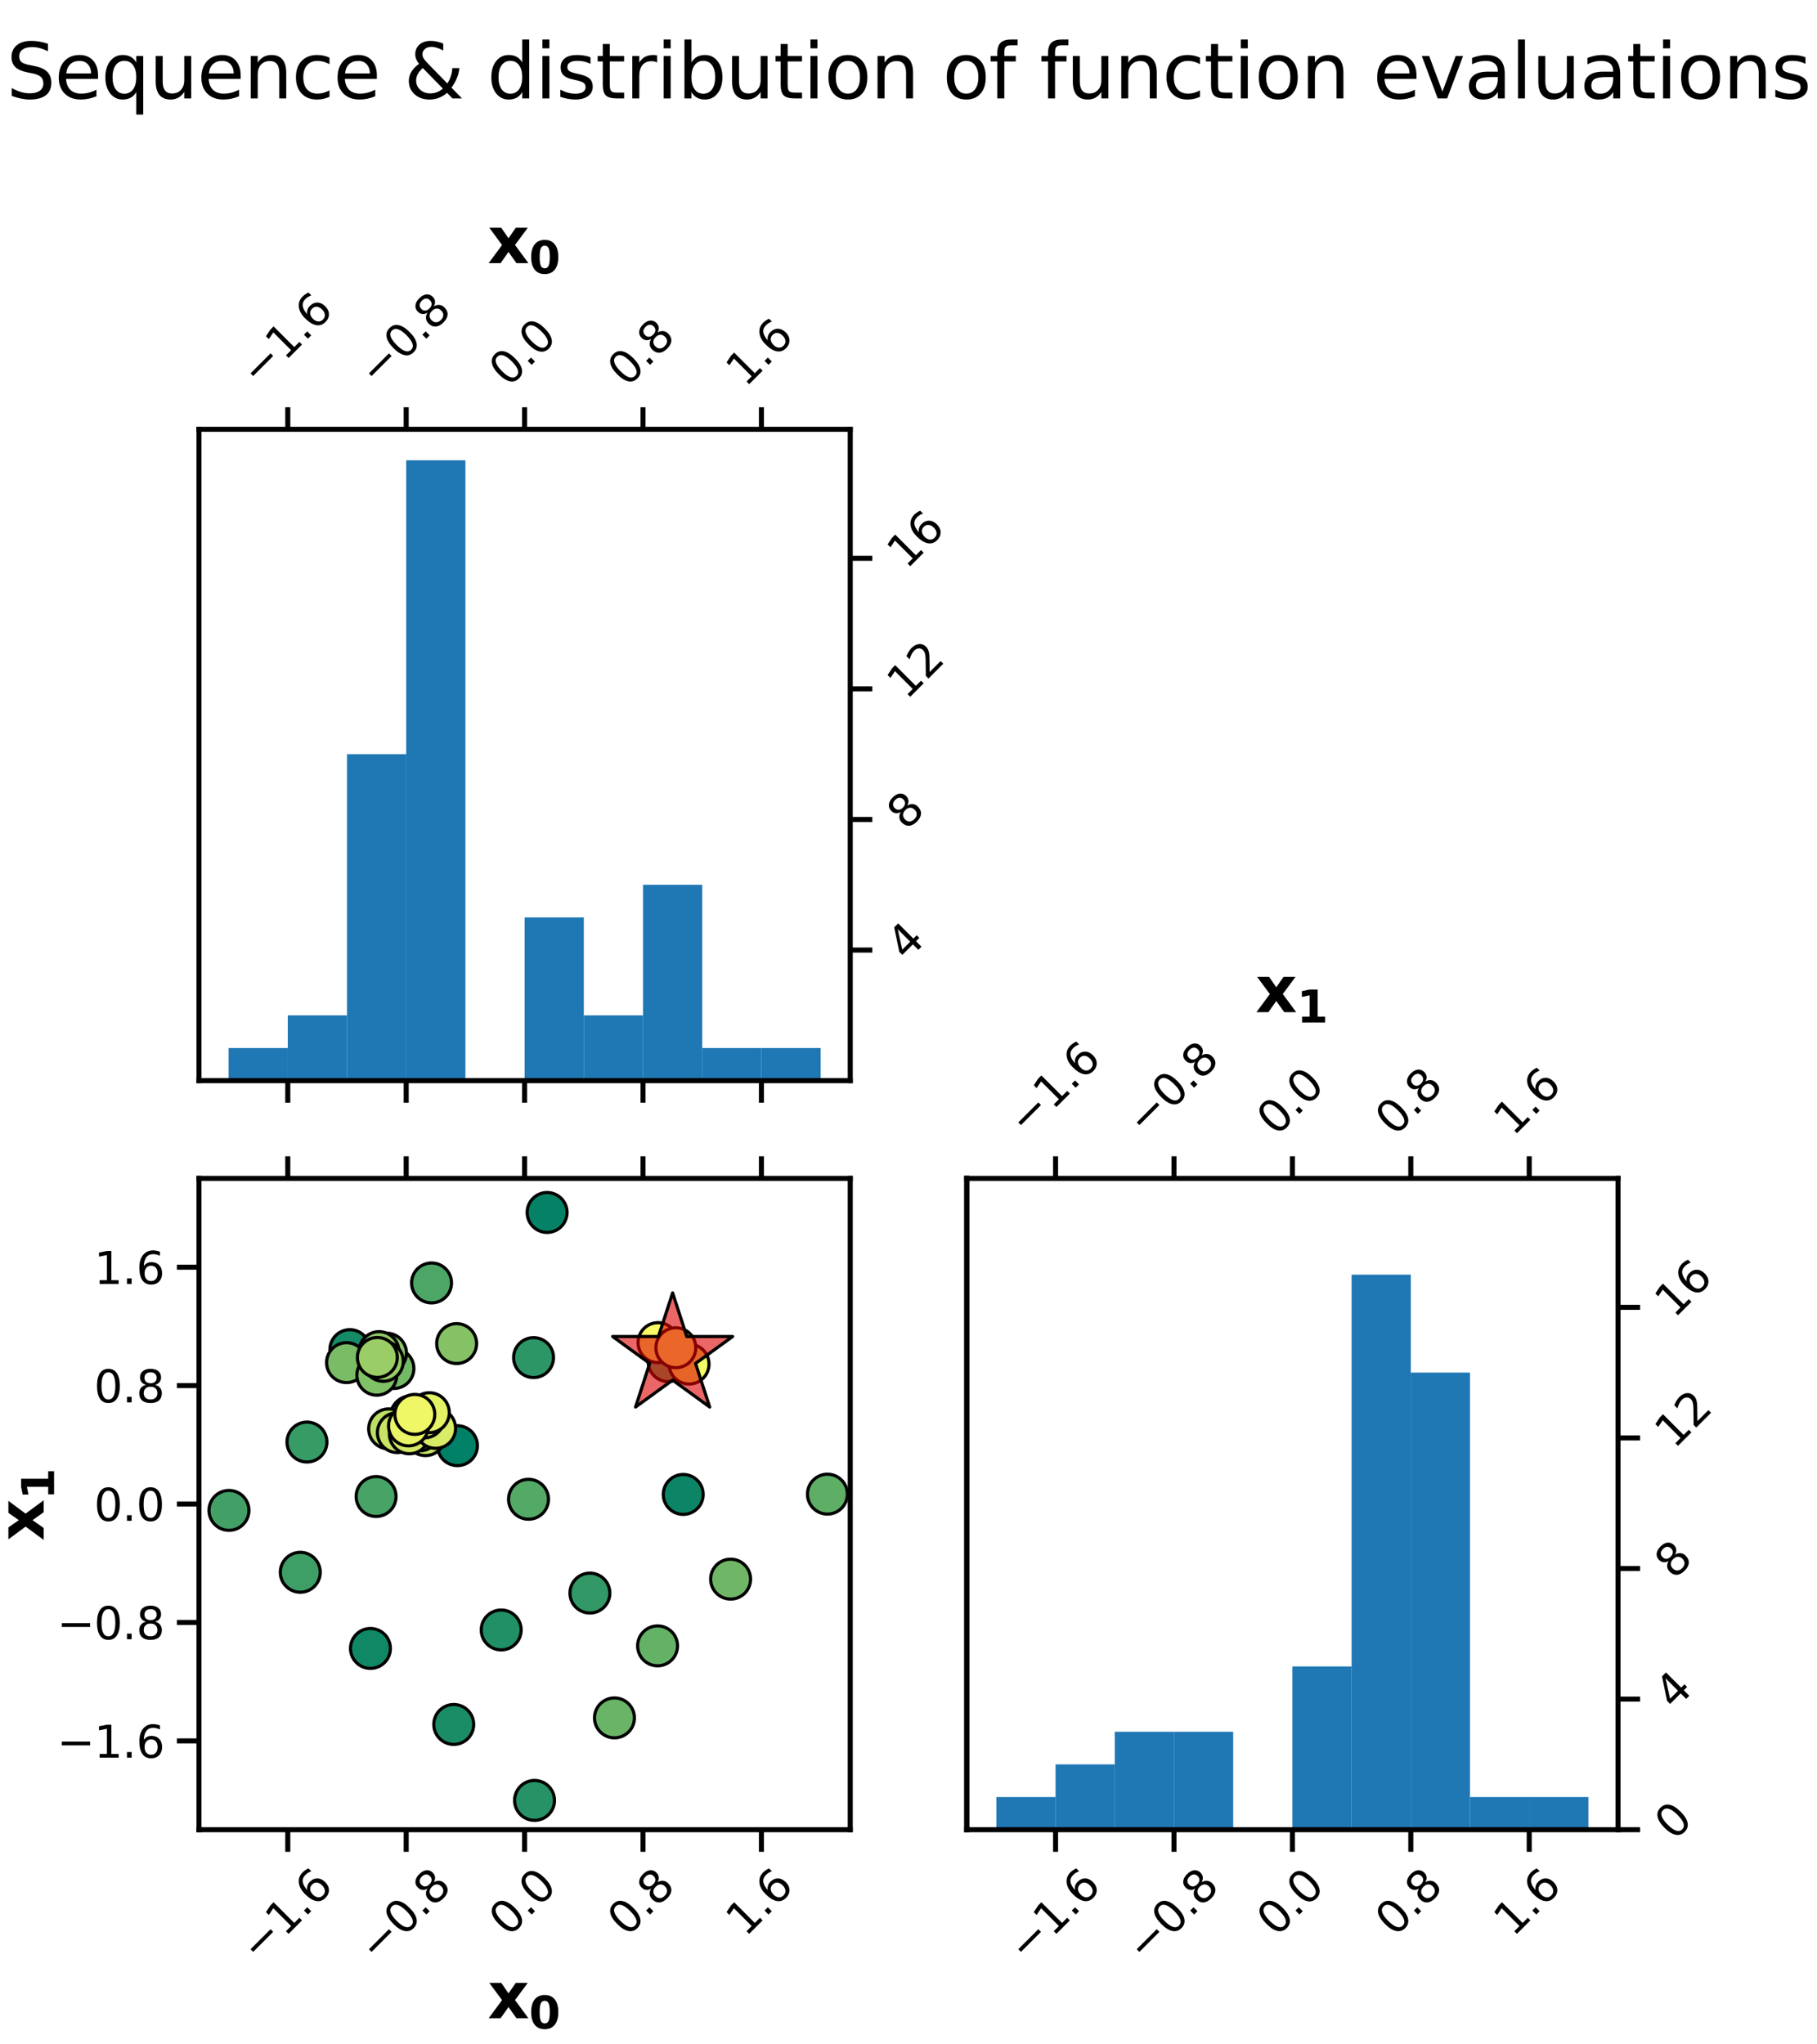 <?xml version="1.0" encoding="utf-8" standalone="no"?>
<!DOCTYPE svg PUBLIC "-//W3C//DTD SVG 1.1//EN"
  "http://www.w3.org/Graphics/SVG/1.1/DTD/svg11.dtd">
<svg xmlns:xlink="http://www.w3.org/1999/xlink" width="288pt" height="324pt" viewBox="0 0 288 324" xmlns="http://www.w3.org/2000/svg" version="1.1">
 <defs>
  <style type="text/css">*{stroke-linejoin: round; stroke-linecap: butt}</style>
 </defs>
 <g id="figure_1">
  <g id="patch_1">
   <path d="M 0 324 
L 288 324 
L 288 0 
L 0 0 
z
" style="fill: #ffffff"/>
  </g>
  <g id="axes_1">
   <g id="patch_2">
    <path d="M 31.538 171.268 
L 134.766 171.268 
L 134.766 68.04 
L 31.538 68.04 
z
" style="fill: #ffffff"/>
   </g>
   <g id="patch_3">
    <path d="M 36.23 171.268 
L 45.614 171.268 
L 45.614 166.094 
L 36.23 166.094 
z
" clip-path="url(#pd1025b5fa6)" style="fill: #1f77b4"/>
   </g>
   <g id="patch_4">
    <path d="M 45.614 171.268 
L 54.999 171.268 
L 54.999 160.919 
L 45.614 160.919 
z
" clip-path="url(#pd1025b5fa6)" style="fill: #1f77b4"/>
   </g>
   <g id="patch_5">
    <path d="M 54.999 171.268 
L 64.383 171.268 
L 64.383 119.525 
L 54.999 119.525 
z
" clip-path="url(#pd1025b5fa6)" style="fill: #1f77b4"/>
   </g>
   <g id="patch_6">
    <path d="M 64.383 171.268 
L 73.767 171.268 
L 73.767 72.956 
L 64.383 72.956 
z
" clip-path="url(#pd1025b5fa6)" style="fill: #1f77b4"/>
   </g>
   <g id="patch_7">
    <path d="M 73.767 171.268 
L 83.152 171.268 
L 83.152 171.268 
L 73.767 171.268 
z
" clip-path="url(#pd1025b5fa6)" style="fill: #1f77b4"/>
   </g>
   <g id="patch_8">
    <path d="M 83.152 171.268 
L 92.536 171.268 
L 92.536 145.396 
L 83.152 145.396 
z
" clip-path="url(#pd1025b5fa6)" style="fill: #1f77b4"/>
   </g>
   <g id="patch_9">
    <path d="M 92.536 171.268 
L 101.92 171.268 
L 101.92 160.919 
L 92.536 160.919 
z
" clip-path="url(#pd1025b5fa6)" style="fill: #1f77b4"/>
   </g>
   <g id="patch_10">
    <path d="M 101.92 171.268 
L 111.305 171.268 
L 111.305 140.222 
L 101.92 140.222 
z
" clip-path="url(#pd1025b5fa6)" style="fill: #1f77b4"/>
   </g>
   <g id="patch_11">
    <path d="M 111.305 171.268 
L 120.689 171.268 
L 120.689 166.094 
L 111.305 166.094 
z
" clip-path="url(#pd1025b5fa6)" style="fill: #1f77b4"/>
   </g>
   <g id="patch_12">
    <path d="M 120.689 171.268 
L 130.073 171.268 
L 130.073 166.094 
L 120.689 166.094 
z
" clip-path="url(#pd1025b5fa6)" style="fill: #1f77b4"/>
   </g>
   <g id="matplotlib.axis_1">
    <g id="xtick_1">
     <g id="line2d_1">
      <defs>
       <path id="m8bd8afee0c" d="M 0 0 
L 0 3.5 
" style="stroke: #000000; stroke-width: 0.8"/>
      </defs>
      <g>
       <use xlink:href="#m8bd8afee0c" x="45.614" y="171.268" style="stroke: #000000; stroke-width: 0.8"/>
      </g>
     </g>
     <g id="line2d_2">
      <defs>
       <path id="mb568f75862" d="M 0 0 
L 0 -3.5 
" style="stroke: #000000; stroke-width: 0.8"/>
      </defs>
      <g>
       <use xlink:href="#mb568f75862" x="45.614" y="68.04" style="stroke: #000000; stroke-width: 0.8"/>
      </g>
     </g>
     <g id="text_1">
      <!-- −1.6 -->
      <g transform="translate(40.97 61.511) rotate(-45) scale(0.07 -0.07)">
       <defs>
        <path id="DejaVuSans-2212" d="M 678 2272 
L 4684 2272 
L 4684 1741 
L 678 1741 
L 678 2272 
z
" transform="scale(0.016)"/>
        <path id="DejaVuSans-31" d="M 794 531 
L 1825 531 
L 1825 4091 
L 703 3866 
L 703 4441 
L 1819 4666 
L 2450 4666 
L 2450 531 
L 3481 531 
L 3481 0 
L 794 0 
L 794 531 
z
" transform="scale(0.016)"/>
        <path id="DejaVuSans-2e" d="M 684 794 
L 1344 794 
L 1344 0 
L 684 0 
L 684 794 
z
" transform="scale(0.016)"/>
        <path id="DejaVuSans-36" d="M 2113 2584 
Q 1688 2584 1439 2293 
Q 1191 2003 1191 1497 
Q 1191 994 1439 701 
Q 1688 409 2113 409 
Q 2538 409 2786 701 
Q 3034 994 3034 1497 
Q 3034 2003 2786 2293 
Q 2538 2584 2113 2584 
z
M 3366 4563 
L 3366 3988 
Q 3128 4100 2886 4159 
Q 2644 4219 2406 4219 
Q 1781 4219 1451 3797 
Q 1122 3375 1075 2522 
Q 1259 2794 1537 2939 
Q 1816 3084 2150 3084 
Q 2853 3084 3261 2657 
Q 3669 2231 3669 1497 
Q 3669 778 3244 343 
Q 2819 -91 2113 -91 
Q 1303 -91 875 529 
Q 447 1150 447 2328 
Q 447 3434 972 4092 
Q 1497 4750 2381 4750 
Q 2619 4750 2861 4703 
Q 3103 4656 3366 4563 
z
" transform="scale(0.016)"/>
       </defs>
       <use xlink:href="#DejaVuSans-2212"/>
       <use xlink:href="#DejaVuSans-31" x="83.789"/>
       <use xlink:href="#DejaVuSans-2e" x="147.412"/>
       <use xlink:href="#DejaVuSans-36" x="179.199"/>
      </g>
     </g>
    </g>
    <g id="xtick_2">
     <g id="line2d_3">
      <g>
       <use xlink:href="#m8bd8afee0c" x="64.383" y="171.268" style="stroke: #000000; stroke-width: 0.8"/>
      </g>
     </g>
     <g id="line2d_4">
      <g>
       <use xlink:href="#mb568f75862" x="64.383" y="68.04" style="stroke: #000000; stroke-width: 0.8"/>
      </g>
     </g>
     <g id="text_2">
      <!-- −0.8 -->
      <g transform="translate(59.739 61.511) rotate(-45) scale(0.07 -0.07)">
       <defs>
        <path id="DejaVuSans-30" d="M 2034 4250 
Q 1547 4250 1301 3770 
Q 1056 3291 1056 2328 
Q 1056 1369 1301 889 
Q 1547 409 2034 409 
Q 2525 409 2770 889 
Q 3016 1369 3016 2328 
Q 3016 3291 2770 3770 
Q 2525 4250 2034 4250 
z
M 2034 4750 
Q 2819 4750 3233 4129 
Q 3647 3509 3647 2328 
Q 3647 1150 3233 529 
Q 2819 -91 2034 -91 
Q 1250 -91 836 529 
Q 422 1150 422 2328 
Q 422 3509 836 4129 
Q 1250 4750 2034 4750 
z
" transform="scale(0.016)"/>
        <path id="DejaVuSans-38" d="M 2034 2216 
Q 1584 2216 1326 1975 
Q 1069 1734 1069 1313 
Q 1069 891 1326 650 
Q 1584 409 2034 409 
Q 2484 409 2743 651 
Q 3003 894 3003 1313 
Q 3003 1734 2745 1975 
Q 2488 2216 2034 2216 
z
M 1403 2484 
Q 997 2584 770 2862 
Q 544 3141 544 3541 
Q 544 4100 942 4425 
Q 1341 4750 2034 4750 
Q 2731 4750 3128 4425 
Q 3525 4100 3525 3541 
Q 3525 3141 3298 2862 
Q 3072 2584 2669 2484 
Q 3125 2378 3379 2068 
Q 3634 1759 3634 1313 
Q 3634 634 3220 271 
Q 2806 -91 2034 -91 
Q 1263 -91 848 271 
Q 434 634 434 1313 
Q 434 1759 690 2068 
Q 947 2378 1403 2484 
z
M 1172 3481 
Q 1172 3119 1398 2916 
Q 1625 2713 2034 2713 
Q 2441 2713 2670 2916 
Q 2900 3119 2900 3481 
Q 2900 3844 2670 4047 
Q 2441 4250 2034 4250 
Q 1625 4250 1398 4047 
Q 1172 3844 1172 3481 
z
" transform="scale(0.016)"/>
       </defs>
       <use xlink:href="#DejaVuSans-2212"/>
       <use xlink:href="#DejaVuSans-30" x="83.789"/>
       <use xlink:href="#DejaVuSans-2e" x="147.412"/>
       <use xlink:href="#DejaVuSans-38" x="179.199"/>
      </g>
     </g>
    </g>
    <g id="xtick_3">
     <g id="line2d_5">
      <g>
       <use xlink:href="#m8bd8afee0c" x="83.152" y="171.268" style="stroke: #000000; stroke-width: 0.8"/>
      </g>
     </g>
     <g id="line2d_6">
      <g>
       <use xlink:href="#mb568f75862" x="83.152" y="68.04" style="stroke: #000000; stroke-width: 0.8"/>
      </g>
     </g>
     <g id="text_3">
      <!-- 0.0 -->
      <g transform="translate(80.582 61.511) rotate(-45) scale(0.07 -0.07)">
       <use xlink:href="#DejaVuSans-30"/>
       <use xlink:href="#DejaVuSans-2e" x="63.623"/>
       <use xlink:href="#DejaVuSans-30" x="95.41"/>
      </g>
     </g>
    </g>
    <g id="xtick_4">
     <g id="line2d_7">
      <g>
       <use xlink:href="#m8bd8afee0c" x="101.92" y="171.268" style="stroke: #000000; stroke-width: 0.8"/>
      </g>
     </g>
     <g id="line2d_8">
      <g>
       <use xlink:href="#mb568f75862" x="101.92" y="68.04" style="stroke: #000000; stroke-width: 0.8"/>
      </g>
     </g>
     <g id="text_4">
      <!-- 0.8 -->
      <g transform="translate(99.35 61.511) rotate(-45) scale(0.07 -0.07)">
       <use xlink:href="#DejaVuSans-30"/>
       <use xlink:href="#DejaVuSans-2e" x="63.623"/>
       <use xlink:href="#DejaVuSans-38" x="95.41"/>
      </g>
     </g>
    </g>
    <g id="xtick_5">
     <g id="line2d_9">
      <g>
       <use xlink:href="#m8bd8afee0c" x="120.689" y="171.268" style="stroke: #000000; stroke-width: 0.8"/>
      </g>
     </g>
     <g id="line2d_10">
      <g>
       <use xlink:href="#mb568f75862" x="120.689" y="68.04" style="stroke: #000000; stroke-width: 0.8"/>
      </g>
     </g>
     <g id="text_5">
      <!-- 1.6 -->
      <g transform="translate(118.119 61.511) rotate(-45) scale(0.07 -0.07)">
       <use xlink:href="#DejaVuSans-31"/>
       <use xlink:href="#DejaVuSans-2e" x="63.623"/>
       <use xlink:href="#DejaVuSans-36" x="95.41"/>
      </g>
     </g>
    </g>
    <g id="text_6">
     <!-- $\mathbf{x_{0}}$ -->
     <g transform="translate(77.302 41.73) scale(0.1 -0.1)">
      <defs>
       <path id="DejaVuSans-Bold-78" d="M 1422 1791 
L 159 3500 
L 1344 3500 
L 2059 2463 
L 2784 3500 
L 3969 3500 
L 2706 1797 
L 4031 0 
L 2847 0 
L 2059 1106 
L 1281 0 
L 97 0 
L 1422 1791 
z
" transform="scale(0.016)"/>
       <path id="DejaVuSans-Bold-30" d="M 2944 2338 
Q 2944 3213 2780 3570 
Q 2616 3928 2228 3928 
Q 1841 3928 1675 3570 
Q 1509 3213 1509 2338 
Q 1509 1453 1675 1090 
Q 1841 728 2228 728 
Q 2613 728 2778 1090 
Q 2944 1453 2944 2338 
z
M 4147 2328 
Q 4147 1169 3647 539 
Q 3147 -91 2228 -91 
Q 1306 -91 806 539 
Q 306 1169 306 2328 
Q 306 3491 806 4120 
Q 1306 4750 2228 4750 
Q 3147 4750 3647 4120 
Q 4147 3491 4147 2328 
z
" transform="scale(0.016)"/>
      </defs>
      <use xlink:href="#DejaVuSans-Bold-78" transform="translate(0 0.312)"/>
      <use xlink:href="#DejaVuSans-Bold-30" transform="translate(65.459 -16.094) scale(0.7)"/>
     </g>
    </g>
   </g>
   <g id="matplotlib.axis_2">
    <g id="ytick_1">
     <g id="line2d_11">
      <defs>
       <path id="m2eb3309327" d="M 0 0 
L 3.5 0 
" style="stroke: #000000; stroke-width: 0.8"/>
      </defs>
      <g>
       <use xlink:href="#m2eb3309327" x="134.766" y="150.571" style="stroke: #000000; stroke-width: 0.8"/>
      </g>
     </g>
     <g id="text_7">
      <!-- 4 -->
      <g transform="translate(143.646 152.451) rotate(-45) scale(0.07 -0.07)">
       <defs>
        <path id="DejaVuSans-34" d="M 2419 4116 
L 825 1625 
L 2419 1625 
L 2419 4116 
z
M 2253 4666 
L 3047 4666 
L 3047 1625 
L 3713 1625 
L 3713 1100 
L 3047 1100 
L 3047 0 
L 2419 0 
L 2419 1100 
L 313 1100 
L 313 1709 
L 2253 4666 
z
" transform="scale(0.016)"/>
       </defs>
       <use xlink:href="#DejaVuSans-34"/>
      </g>
     </g>
    </g>
    <g id="ytick_2">
     <g id="line2d_12">
      <g>
       <use xlink:href="#m2eb3309327" x="134.766" y="129.873" style="stroke: #000000; stroke-width: 0.8"/>
      </g>
     </g>
     <g id="text_8">
      <!-- 8 -->
      <g transform="translate(143.646 131.754) rotate(-45) scale(0.07 -0.07)">
       <use xlink:href="#DejaVuSans-38"/>
      </g>
     </g>
    </g>
    <g id="ytick_3">
     <g id="line2d_13">
      <g>
       <use xlink:href="#m2eb3309327" x="134.766" y="109.176" style="stroke: #000000; stroke-width: 0.8"/>
      </g>
     </g>
     <g id="text_9">
      <!-- 12 -->
      <g transform="translate(143.646 111.056) rotate(-45) scale(0.07 -0.07)">
       <defs>
        <path id="DejaVuSans-32" d="M 1228 531 
L 3431 531 
L 3431 0 
L 469 0 
L 469 531 
Q 828 903 1448 1529 
Q 2069 2156 2228 2338 
Q 2531 2678 2651 2914 
Q 2772 3150 2772 3378 
Q 2772 3750 2511 3984 
Q 2250 4219 1831 4219 
Q 1534 4219 1204 4116 
Q 875 4013 500 3803 
L 500 4441 
Q 881 4594 1212 4672 
Q 1544 4750 1819 4750 
Q 2544 4750 2975 4387 
Q 3406 4025 3406 3419 
Q 3406 3131 3298 2873 
Q 3191 2616 2906 2266 
Q 2828 2175 2409 1742 
Q 1991 1309 1228 531 
z
" transform="scale(0.016)"/>
       </defs>
       <use xlink:href="#DejaVuSans-31"/>
       <use xlink:href="#DejaVuSans-32" x="63.623"/>
      </g>
     </g>
    </g>
    <g id="ytick_4">
     <g id="line2d_14">
      <g>
       <use xlink:href="#m2eb3309327" x="134.766" y="88.479" style="stroke: #000000; stroke-width: 0.8"/>
      </g>
     </g>
     <g id="text_10">
      <!-- 16 -->
      <g transform="translate(143.646 90.359) rotate(-45) scale(0.07 -0.07)">
       <use xlink:href="#DejaVuSans-31"/>
       <use xlink:href="#DejaVuSans-36" x="63.623"/>
      </g>
     </g>
    </g>
   </g>
   <g id="patch_13">
    <path d="M 31.538 171.268 
L 31.538 68.04 
" style="fill: none; stroke: #000000; stroke-width: 0.8; stroke-linejoin: miter; stroke-linecap: square"/>
   </g>
   <g id="patch_14">
    <path d="M 134.766 171.268 
L 134.766 68.04 
" style="fill: none; stroke: #000000; stroke-width: 0.8; stroke-linejoin: miter; stroke-linecap: square"/>
   </g>
   <g id="patch_15">
    <path d="M 31.538 171.268 
L 134.766 171.268 
" style="fill: none; stroke: #000000; stroke-width: 0.8; stroke-linejoin: miter; stroke-linecap: square"/>
   </g>
   <g id="patch_16">
    <path d="M 31.538 68.04 
L 134.766 68.04 
" style="fill: none; stroke: #000000; stroke-width: 0.8; stroke-linejoin: miter; stroke-linecap: square"/>
   </g>
  </g>
  <g id="axes_2">
   <g id="patch_17">
    <path d="M 31.538 289.98 
L 134.766 289.98 
L 134.766 186.752 
L 31.538 186.752 
z
" style="fill: #ffffff"/>
   </g>
   <g id="PathCollection_1">
    <defs>
     <path id="C0_0_a81e8789b0" d="M 0 3.162 
C 0.839 3.162 1.643 2.829 2.236 2.236 
C 2.829 1.643 3.162 0.839 3.162 -0 
C 3.162 -0.839 2.829 -1.643 2.236 -2.236 
C 1.643 -2.829 0.839 -3.162 0 -3.162 
C -0.839 -3.162 -1.643 -2.829 -2.236 -2.236 
C -2.829 -1.643 -3.162 -0.839 -3.162 0 
C -3.162 0.839 -2.829 1.643 -2.236 2.236 
C -1.643 2.829 -0.839 3.162 0 3.162 
z
"/>
    </defs>
    <g clip-path="url(#pfa4ab0a5c3)">
     <use xlink:href="#C0_0_a81e8789b0" x="72.506" y="229.117" style="fill: #008066; stroke: #000000; stroke-width: 0.5"/>
    </g>
    <g clip-path="url(#pfa4ab0a5c3)">
     <use xlink:href="#C0_0_a81e8789b0" x="86.718" y="192.159" style="fill: #058266; stroke: #000000; stroke-width: 0.5"/>
    </g>
    <g clip-path="url(#pfa4ab0a5c3)">
     <use xlink:href="#C0_0_a81e8789b0" x="108.294" y="236.845" style="fill: #0b8566; stroke: #000000; stroke-width: 0.5"/>
    </g>
    <g clip-path="url(#pfa4ab0a5c3)">
     <use xlink:href="#C0_0_a81e8789b0" x="58.717" y="261.252" style="fill: #108866; stroke: #000000; stroke-width: 0.5"/>
    </g>
    <g clip-path="url(#pfa4ab0a5c3)">
     <use xlink:href="#C0_0_a81e8789b0" x="55.452" y="213.893" style="fill: #168a66; stroke: #000000; stroke-width: 0.5"/>
    </g>
    <g clip-path="url(#pfa4ab0a5c3)">
     <use xlink:href="#C0_0_a81e8789b0" x="71.919" y="273.299" style="fill: #1b8d66; stroke: #000000; stroke-width: 0.5"/>
    </g>
    <g clip-path="url(#pfa4ab0a5c3)">
     <use xlink:href="#C0_0_a81e8789b0" x="79.442" y="258.324" style="fill: #219066; stroke: #000000; stroke-width: 0.5"/>
    </g>
    <g clip-path="url(#pfa4ab0a5c3)">
     <use xlink:href="#C0_0_a81e8789b0" x="84.727" y="285.336" style="fill: #269266; stroke: #000000; stroke-width: 0.5"/>
    </g>
    <g clip-path="url(#pfa4ab0a5c3)">
     <use xlink:href="#C0_0_a81e8789b0" x="84.571" y="215.158" style="fill: #2c9666; stroke: #000000; stroke-width: 0.5"/>
    </g>
    <g clip-path="url(#pfa4ab0a5c3)">
     <use xlink:href="#C0_0_a81e8789b0" x="93.502" y="252.478" style="fill: #329866; stroke: #000000; stroke-width: 0.5"/>
    </g>
    <g clip-path="url(#pfa4ab0a5c3)">
     <use xlink:href="#C0_0_a81e8789b0" x="48.653" y="228.543" style="fill: #379b66; stroke: #000000; stroke-width: 0.5"/>
    </g>
    <g clip-path="url(#pfa4ab0a5c3)">
     <use xlink:href="#C0_0_a81e8789b0" x="47.595" y="249.182" style="fill: #3d9e66; stroke: #000000; stroke-width: 0.5"/>
    </g>
    <g clip-path="url(#pfa4ab0a5c3)">
     <use xlink:href="#C0_0_a81e8789b0" x="36.293" y="239.373" style="fill: #42a066; stroke: #000000; stroke-width: 0.5"/>
    </g>
    <g clip-path="url(#pfa4ab0a5c3)">
     <use xlink:href="#C0_0_a81e8789b0" x="59.614" y="237.175" style="fill: #48a366; stroke: #000000; stroke-width: 0.5"/>
    </g>
    <g clip-path="url(#pfa4ab0a5c3)">
     <use xlink:href="#C0_0_a81e8789b0" x="68.404" y="203.327" style="fill: #4da666; stroke: #000000; stroke-width: 0.5"/>
    </g>
    <g clip-path="url(#pfa4ab0a5c3)">
     <use xlink:href="#C0_0_a81e8789b0" x="83.772" y="237.611" style="fill: #53a966; stroke: #000000; stroke-width: 0.5"/>
    </g>
    <g clip-path="url(#pfa4ab0a5c3)">
     <use xlink:href="#C0_0_a81e8789b0" x="105.904" y="215.803" style="fill: #59ac66; stroke: #000000; stroke-width: 0.5"/>
    </g>
    <g clip-path="url(#pfa4ab0a5c3)">
     <use xlink:href="#C0_0_a81e8789b0" x="131.148" y="236.8" style="fill: #5eae66; stroke: #000000; stroke-width: 0.5"/>
    </g>
    <g clip-path="url(#pfa4ab0a5c3)">
     <use xlink:href="#C0_0_a81e8789b0" x="104.228" y="260.844" style="fill: #64b266; stroke: #000000; stroke-width: 0.5"/>
    </g>
    <g clip-path="url(#pfa4ab0a5c3)">
     <use xlink:href="#C0_0_a81e8789b0" x="97.394" y="272.259" style="fill: #69b466; stroke: #000000; stroke-width: 0.5"/>
    </g>
    <g clip-path="url(#pfa4ab0a5c3)">
     <use xlink:href="#C0_0_a81e8789b0" x="115.804" y="250.268" style="fill: #6fb766; stroke: #000000; stroke-width: 0.5"/>
    </g>
    <g clip-path="url(#pfa4ab0a5c3)">
     <use xlink:href="#C0_0_a81e8789b0" x="62.44" y="216.884" style="fill: #74ba66; stroke: #000000; stroke-width: 0.5"/>
    </g>
    <g clip-path="url(#pfa4ab0a5c3)">
     <use xlink:href="#C0_0_a81e8789b0" x="54.928" y="215.956" style="fill: #7abc66; stroke: #000000; stroke-width: 0.5"/>
    </g>
    <g clip-path="url(#pfa4ab0a5c3)">
     <use xlink:href="#C0_0_a81e8789b0" x="59.727" y="217.952" style="fill: #80c066; stroke: #000000; stroke-width: 0.5"/>
    </g>
    <g clip-path="url(#pfa4ab0a5c3)">
     <use xlink:href="#C0_0_a81e8789b0" x="72.378" y="212.938" style="fill: #85c266; stroke: #000000; stroke-width: 0.5"/>
    </g>
    <g clip-path="url(#pfa4ab0a5c3)">
     <use xlink:href="#C0_0_a81e8789b0" x="61.259" y="214.444" style="fill: #8bc566; stroke: #000000; stroke-width: 0.5"/>
    </g>
    <g clip-path="url(#pfa4ab0a5c3)">
     <use xlink:href="#C0_0_a81e8789b0" x="60.073" y="214.207" style="fill: #90c866; stroke: #000000; stroke-width: 0.5"/>
    </g>
    <g clip-path="url(#pfa4ab0a5c3)">
     <use xlink:href="#C0_0_a81e8789b0" x="60.757" y="215.75" style="fill: #96cb66; stroke: #000000; stroke-width: 0.5"/>
    </g>
    <g clip-path="url(#pfa4ab0a5c3)">
     <use xlink:href="#C0_0_a81e8789b0" x="59.81" y="215.134" style="fill: #9bcd66; stroke: #000000; stroke-width: 0.5"/>
    </g>
    <g clip-path="url(#pfa4ab0a5c3)">
     <use xlink:href="#C0_0_a81e8789b0" x="66.971" y="224.534" style="fill: #a1d066; stroke: #000000; stroke-width: 0.5"/>
    </g>
    <g clip-path="url(#pfa4ab0a5c3)">
     <use xlink:href="#C0_0_a81e8789b0" x="63.981" y="226.524" style="fill: #a6d266; stroke: #000000; stroke-width: 0.5"/>
    </g>
    <g clip-path="url(#pfa4ab0a5c3)">
     <use xlink:href="#C0_0_a81e8789b0" x="65.107" y="224.393" style="fill: #acd666; stroke: #000000; stroke-width: 0.5"/>
    </g>
    <g clip-path="url(#pfa4ab0a5c3)">
     <use xlink:href="#C0_0_a81e8789b0" x="64.93" y="224.686" style="fill: #b2d866; stroke: #000000; stroke-width: 0.5"/>
    </g>
    <g clip-path="url(#pfa4ab0a5c3)">
     <use xlink:href="#C0_0_a81e8789b0" x="66.931" y="225.186" style="fill: #b7db66; stroke: #000000; stroke-width: 0.5"/>
    </g>
    <g clip-path="url(#pfa4ab0a5c3)">
     <use xlink:href="#C0_0_a81e8789b0" x="61.598" y="226.455" style="fill: #bdde66; stroke: #000000; stroke-width: 0.5"/>
    </g>
    <g clip-path="url(#pfa4ab0a5c3)">
     <use xlink:href="#C0_0_a81e8789b0" x="67.434" y="227.528" style="fill: #c2e066; stroke: #000000; stroke-width: 0.5"/>
    </g>
    <g clip-path="url(#pfa4ab0a5c3)">
     <use xlink:href="#C0_0_a81e8789b0" x="62.982" y="227.052" style="fill: #c8e366; stroke: #000000; stroke-width: 0.5"/>
    </g>
    <g clip-path="url(#pfa4ab0a5c3)">
     <use xlink:href="#C0_0_a81e8789b0" x="66.543" y="226.764" style="fill: #cde666; stroke: #000000; stroke-width: 0.5"/>
    </g>
    <g clip-path="url(#pfa4ab0a5c3)">
     <use xlink:href="#C0_0_a81e8789b0" x="64.881" y="227.239" style="fill: #d3e966; stroke: #000000; stroke-width: 0.5"/>
    </g>
    <g clip-path="url(#pfa4ab0a5c3)">
     <use xlink:href="#C0_0_a81e8789b0" x="69.05" y="226.377" style="fill: #d9ec66; stroke: #000000; stroke-width: 0.5"/>
    </g>
    <g clip-path="url(#pfa4ab0a5c3)">
     <use xlink:href="#C0_0_a81e8789b0" x="67.25" y="224.72" style="fill: #deee66; stroke: #000000; stroke-width: 0.5"/>
    </g>
    <g clip-path="url(#pfa4ab0a5c3)">
     <use xlink:href="#C0_0_a81e8789b0" x="68.053" y="223.889" style="fill: #e4f266; stroke: #000000; stroke-width: 0.5"/>
    </g>
    <g clip-path="url(#pfa4ab0a5c3)">
     <use xlink:href="#C0_0_a81e8789b0" x="64.75" y="225.983" style="fill: #e9f466; stroke: #000000; stroke-width: 0.5"/>
    </g>
    <g clip-path="url(#pfa4ab0a5c3)">
     <use xlink:href="#C0_0_a81e8789b0" x="65.75" y="224.159" style="fill: #eff766; stroke: #000000; stroke-width: 0.5"/>
    </g>
    <g clip-path="url(#pfa4ab0a5c3)">
     <use xlink:href="#C0_0_a81e8789b0" x="109.219" y="216.192" style="fill: #f4fa66; stroke: #000000; stroke-width: 0.5"/>
    </g>
    <g clip-path="url(#pfa4ab0a5c3)">
     <use xlink:href="#C0_0_a81e8789b0" x="104.297" y="212.785" style="fill: #fafc66; stroke: #000000; stroke-width: 0.5"/>
    </g>
    <g clip-path="url(#pfa4ab0a5c3)">
     <use xlink:href="#C0_0_a81e8789b0" x="107.123" y="213.594" style="fill: #ffff66; stroke: #000000; stroke-width: 0.5"/>
    </g>
   </g>
   <g id="PathCollection_2">
    <defs>
     <path id="mcfc692c7dc" d="M 0 -10 
L -2.245 -3.09 
L -9.511 -3.09 
L -3.633 1.18 
L -5.878 8.09 
L -0 3.82 
L 5.878 8.09 
L 3.633 1.18 
L 9.511 -3.09 
L 2.245 -3.09 
z
" style="stroke: #000000; stroke-width: 0.5"/>
    </defs>
    <g clip-path="url(#pfa4ab0a5c3)">
     <use xlink:href="#mcfc692c7dc" x="106.613" y="214.905" style="fill: #dd0000; fill-opacity: 0.6; stroke: #000000; stroke-width: 0.5"/>
    </g>
   </g>
   <g id="matplotlib.axis_3">
    <g id="xtick_6">
     <g id="line2d_15">
      <g>
       <use xlink:href="#m8bd8afee0c" x="45.614" y="289.98" style="stroke: #000000; stroke-width: 0.8"/>
      </g>
     </g>
     <g id="line2d_16">
      <g>
       <use xlink:href="#mb568f75862" x="45.614" y="186.752" style="stroke: #000000; stroke-width: 0.8"/>
      </g>
     </g>
     <g id="text_11">
      <!-- −1.6 -->
      <g transform="translate(40.97 311.26) rotate(-45) scale(0.07 -0.07)">
       <use xlink:href="#DejaVuSans-2212"/>
       <use xlink:href="#DejaVuSans-31" x="83.789"/>
       <use xlink:href="#DejaVuSans-2e" x="147.412"/>
       <use xlink:href="#DejaVuSans-36" x="179.199"/>
      </g>
     </g>
    </g>
    <g id="xtick_7">
     <g id="line2d_17">
      <g>
       <use xlink:href="#m8bd8afee0c" x="64.383" y="289.98" style="stroke: #000000; stroke-width: 0.8"/>
      </g>
     </g>
     <g id="line2d_18">
      <g>
       <use xlink:href="#mb568f75862" x="64.383" y="186.752" style="stroke: #000000; stroke-width: 0.8"/>
      </g>
     </g>
     <g id="text_12">
      <!-- −0.8 -->
      <g transform="translate(59.739 311.26) rotate(-45) scale(0.07 -0.07)">
       <use xlink:href="#DejaVuSans-2212"/>
       <use xlink:href="#DejaVuSans-30" x="83.789"/>
       <use xlink:href="#DejaVuSans-2e" x="147.412"/>
       <use xlink:href="#DejaVuSans-38" x="179.199"/>
      </g>
     </g>
    </g>
    <g id="xtick_8">
     <g id="line2d_19">
      <g>
       <use xlink:href="#m8bd8afee0c" x="83.152" y="289.98" style="stroke: #000000; stroke-width: 0.8"/>
      </g>
     </g>
     <g id="line2d_20">
      <g>
       <use xlink:href="#mb568f75862" x="83.152" y="186.752" style="stroke: #000000; stroke-width: 0.8"/>
      </g>
     </g>
     <g id="text_13">
      <!-- 0.0 -->
      <g transform="translate(80.582 307.113) rotate(-45) scale(0.07 -0.07)">
       <use xlink:href="#DejaVuSans-30"/>
       <use xlink:href="#DejaVuSans-2e" x="63.623"/>
       <use xlink:href="#DejaVuSans-30" x="95.41"/>
      </g>
     </g>
    </g>
    <g id="xtick_9">
     <g id="line2d_21">
      <g>
       <use xlink:href="#m8bd8afee0c" x="101.92" y="289.98" style="stroke: #000000; stroke-width: 0.8"/>
      </g>
     </g>
     <g id="line2d_22">
      <g>
       <use xlink:href="#mb568f75862" x="101.92" y="186.752" style="stroke: #000000; stroke-width: 0.8"/>
      </g>
     </g>
     <g id="text_14">
      <!-- 0.8 -->
      <g transform="translate(99.35 307.113) rotate(-45) scale(0.07 -0.07)">
       <use xlink:href="#DejaVuSans-30"/>
       <use xlink:href="#DejaVuSans-2e" x="63.623"/>
       <use xlink:href="#DejaVuSans-38" x="95.41"/>
      </g>
     </g>
    </g>
    <g id="xtick_10">
     <g id="line2d_23">
      <g>
       <use xlink:href="#m8bd8afee0c" x="120.689" y="289.98" style="stroke: #000000; stroke-width: 0.8"/>
      </g>
     </g>
     <g id="line2d_24">
      <g>
       <use xlink:href="#mb568f75862" x="120.689" y="186.752" style="stroke: #000000; stroke-width: 0.8"/>
      </g>
     </g>
     <g id="text_15">
      <!-- 1.6 -->
      <g transform="translate(118.119 307.113) rotate(-45) scale(0.07 -0.07)">
       <use xlink:href="#DejaVuSans-31"/>
       <use xlink:href="#DejaVuSans-2e" x="63.623"/>
       <use xlink:href="#DejaVuSans-36" x="95.41"/>
      </g>
     </g>
    </g>
    <g id="text_16">
     <!-- $\mathbf{x_{0}}$ -->
     <g transform="translate(77.302 319.888) scale(0.1 -0.1)">
      <use xlink:href="#DejaVuSans-Bold-78" transform="translate(0 0.312)"/>
      <use xlink:href="#DejaVuSans-Bold-30" transform="translate(65.459 -16.094) scale(0.7)"/>
     </g>
    </g>
   </g>
   <g id="matplotlib.axis_4">
    <g id="ytick_5">
     <g id="line2d_25">
      <defs>
       <path id="m3cd9f80895" d="M 0 0 
L -3.5 0 
" style="stroke: #000000; stroke-width: 0.8"/>
      </defs>
      <g>
       <use xlink:href="#m3cd9f80895" x="31.538" y="275.903" style="stroke: #000000; stroke-width: 0.8"/>
      </g>
     </g>
     <g id="text_17">
      <!-- −1.6 -->
      <g transform="translate(9.04 278.563) scale(0.07 -0.07)">
       <use xlink:href="#DejaVuSans-2212"/>
       <use xlink:href="#DejaVuSans-31" x="83.789"/>
       <use xlink:href="#DejaVuSans-2e" x="147.412"/>
       <use xlink:href="#DejaVuSans-36" x="179.199"/>
      </g>
     </g>
    </g>
    <g id="ytick_6">
     <g id="line2d_26">
      <g>
       <use xlink:href="#m3cd9f80895" x="31.538" y="257.135" style="stroke: #000000; stroke-width: 0.8"/>
      </g>
     </g>
     <g id="text_18">
      <!-- −0.8 -->
      <g transform="translate(9.04 259.794) scale(0.07 -0.07)">
       <use xlink:href="#DejaVuSans-2212"/>
       <use xlink:href="#DejaVuSans-30" x="83.789"/>
       <use xlink:href="#DejaVuSans-2e" x="147.412"/>
       <use xlink:href="#DejaVuSans-38" x="179.199"/>
      </g>
     </g>
    </g>
    <g id="ytick_7">
     <g id="line2d_27">
      <g>
       <use xlink:href="#m3cd9f80895" x="31.538" y="238.366" style="stroke: #000000; stroke-width: 0.8"/>
      </g>
     </g>
     <g id="text_19">
      <!-- 0.0 -->
      <g transform="translate(14.905 241.025) scale(0.07 -0.07)">
       <use xlink:href="#DejaVuSans-30"/>
       <use xlink:href="#DejaVuSans-2e" x="63.623"/>
       <use xlink:href="#DejaVuSans-30" x="95.41"/>
      </g>
     </g>
    </g>
    <g id="ytick_8">
     <g id="line2d_28">
      <g>
       <use xlink:href="#m3cd9f80895" x="31.538" y="219.597" style="stroke: #000000; stroke-width: 0.8"/>
      </g>
     </g>
     <g id="text_20">
      <!-- 0.8 -->
      <g transform="translate(14.905 222.257) scale(0.07 -0.07)">
       <use xlink:href="#DejaVuSans-30"/>
       <use xlink:href="#DejaVuSans-2e" x="63.623"/>
       <use xlink:href="#DejaVuSans-38" x="95.41"/>
      </g>
     </g>
    </g>
    <g id="ytick_9">
     <g id="line2d_29">
      <g>
       <use xlink:href="#m3cd9f80895" x="31.538" y="200.829" style="stroke: #000000; stroke-width: 0.8"/>
      </g>
     </g>
     <g id="text_21">
      <!-- 1.6 -->
      <g transform="translate(14.905 203.488) scale(0.07 -0.07)">
       <use xlink:href="#DejaVuSans-31"/>
       <use xlink:href="#DejaVuSans-2e" x="63.623"/>
       <use xlink:href="#DejaVuSans-36" x="95.41"/>
      </g>
     </g>
    </g>
    <g id="text_22">
     <!-- $\mathbf{x_{1}}$ -->
     <g transform="translate(6.96 244.216) rotate(-90) scale(0.1 -0.1)">
      <defs>
       <path id="DejaVuSans-Bold-31" d="M 750 831 
L 1813 831 
L 1813 3847 
L 722 3622 
L 722 4441 
L 1806 4666 
L 2950 4666 
L 2950 831 
L 4013 831 
L 4013 0 
L 750 0 
L 750 831 
z
" transform="scale(0.016)"/>
      </defs>
      <use xlink:href="#DejaVuSans-Bold-78" transform="translate(0 0.312)"/>
      <use xlink:href="#DejaVuSans-Bold-31" transform="translate(65.459 -16.094) scale(0.7)"/>
     </g>
    </g>
   </g>
   <g id="patch_18">
    <path d="M 31.538 289.98 
L 31.538 186.752 
" style="fill: none; stroke: #000000; stroke-width: 0.8; stroke-linejoin: miter; stroke-linecap: square"/>
   </g>
   <g id="patch_19">
    <path d="M 134.766 289.98 
L 134.766 186.752 
" style="fill: none; stroke: #000000; stroke-width: 0.8; stroke-linejoin: miter; stroke-linecap: square"/>
   </g>
   <g id="patch_20">
    <path d="M 31.538 289.98 
L 134.766 289.98 
" style="fill: none; stroke: #000000; stroke-width: 0.8; stroke-linejoin: miter; stroke-linecap: square"/>
   </g>
   <g id="patch_21">
    <path d="M 31.538 186.752 
L 134.766 186.752 
" style="fill: none; stroke: #000000; stroke-width: 0.8; stroke-linejoin: miter; stroke-linecap: square"/>
   </g>
  </g>
  <g id="axes_3">
   <g id="patch_22">
    <path d="M 153.234 289.98 
L 256.462 289.98 
L 256.462 186.752 
L 153.234 186.752 
z
" style="fill: #ffffff"/>
   </g>
   <g id="axes_4">
    <g id="patch_23">
     <path d="M 153.234 289.98 
L 153.234 289.98 
L 153.234 186.752 
L 153.234 186.752 
z
" style="fill: #ffffff"/>
    </g>
    <g id="matplotlib.axis_5"/>
    <g id="matplotlib.axis_6">
     <g id="ytick_10">
      <g id="line2d_30">
       <defs>
        <path id="mc64a10985d" d="M 0 0 
L -3.5 0 
" style="stroke: #ffffff; stroke-opacity: 0; stroke-width: 0.8"/>
       </defs>
       <g>
        <use xlink:href="#mc64a10985d" x="153.234" y="289.98" style="fill: #ffffff; fill-opacity: 0; stroke: #ffffff; stroke-opacity: 0; stroke-width: 0.8"/>
       </g>
      </g>
     </g>
     <g id="ytick_11">
      <g id="line2d_31">
       <g>
        <use xlink:href="#mc64a10985d" x="153.234" y="264.108" style="fill: #ffffff; fill-opacity: 0; stroke: #ffffff; stroke-opacity: 0; stroke-width: 0.8"/>
       </g>
      </g>
     </g>
     <g id="ytick_12">
      <g id="line2d_32">
       <g>
        <use xlink:href="#mc64a10985d" x="153.234" y="238.237" style="fill: #ffffff; fill-opacity: 0; stroke: #ffffff; stroke-opacity: 0; stroke-width: 0.8"/>
       </g>
      </g>
     </g>
     <g id="ytick_13">
      <g id="line2d_33">
       <g>
        <use xlink:href="#mc64a10985d" x="153.234" y="212.365" style="fill: #ffffff; fill-opacity: 0; stroke: #ffffff; stroke-opacity: 0; stroke-width: 0.8"/>
       </g>
      </g>
     </g>
    </g>
    <g id="patch_24">
     <path d="M 153.234 289.98 
L 153.234 186.752 
" style="fill: none; stroke: #000000; stroke-width: 0.8; stroke-linejoin: miter; stroke-linecap: square"/>
    </g>
   </g>
   <g id="patch_25">
    <path d="M 157.927 289.98 
L 167.311 289.98 
L 167.311 284.806 
L 157.927 284.806 
z
" clip-path="url(#pb27e425cbd)" style="fill: #1f77b4"/>
   </g>
   <g id="patch_26">
    <path d="M 167.311 289.98 
L 176.695 289.98 
L 176.695 279.631 
L 167.311 279.631 
z
" clip-path="url(#pb27e425cbd)" style="fill: #1f77b4"/>
   </g>
   <g id="patch_27">
    <path d="M 176.695 289.98 
L 186.08 289.98 
L 186.08 274.457 
L 176.695 274.457 
z
" clip-path="url(#pb27e425cbd)" style="fill: #1f77b4"/>
   </g>
   <g id="patch_28">
    <path d="M 186.08 289.98 
L 195.464 289.98 
L 195.464 274.457 
L 186.08 274.457 
z
" clip-path="url(#pb27e425cbd)" style="fill: #1f77b4"/>
   </g>
   <g id="patch_29">
    <path d="M 195.464 289.98 
L 204.848 289.98 
L 204.848 289.98 
L 195.464 289.98 
z
" clip-path="url(#pb27e425cbd)" style="fill: #1f77b4"/>
   </g>
   <g id="patch_30">
    <path d="M 204.848 289.98 
L 214.233 289.98 
L 214.233 264.108 
L 204.848 264.108 
z
" clip-path="url(#pb27e425cbd)" style="fill: #1f77b4"/>
   </g>
   <g id="patch_31">
    <path d="M 214.233 289.98 
L 223.617 289.98 
L 223.617 202.016 
L 214.233 202.016 
z
" clip-path="url(#pb27e425cbd)" style="fill: #1f77b4"/>
   </g>
   <g id="patch_32">
    <path d="M 223.617 289.98 
L 233.001 289.98 
L 233.001 217.539 
L 223.617 217.539 
z
" clip-path="url(#pb27e425cbd)" style="fill: #1f77b4"/>
   </g>
   <g id="patch_33">
    <path d="M 233.001 289.98 
L 242.386 289.98 
L 242.386 284.806 
L 233.001 284.806 
z
" clip-path="url(#pb27e425cbd)" style="fill: #1f77b4"/>
   </g>
   <g id="patch_34">
    <path d="M 242.386 289.98 
L 251.77 289.98 
L 251.77 284.806 
L 242.386 284.806 
z
" clip-path="url(#pb27e425cbd)" style="fill: #1f77b4"/>
   </g>
   <g id="matplotlib.axis_7">
    <g id="xtick_11">
     <g id="line2d_34">
      <g>
       <use xlink:href="#m8bd8afee0c" x="167.311" y="289.98" style="stroke: #000000; stroke-width: 0.8"/>
      </g>
     </g>
     <g id="line2d_35">
      <g>
       <use xlink:href="#mb568f75862" x="167.311" y="186.752" style="stroke: #000000; stroke-width: 0.8"/>
      </g>
     </g>
     <g id="text_23">
      <!-- −1.6 -->
      <g transform="translate(162.667 311.26) rotate(-45) scale(0.07 -0.07)">
       <use xlink:href="#DejaVuSans-2212"/>
       <use xlink:href="#DejaVuSans-31" x="83.789"/>
       <use xlink:href="#DejaVuSans-2e" x="147.412"/>
       <use xlink:href="#DejaVuSans-36" x="179.199"/>
      </g>
     </g>
     <g id="text_24">
      <!-- −1.6 -->
      <g transform="translate(162.667 180.223) rotate(-45) scale(0.07 -0.07)">
       <use xlink:href="#DejaVuSans-2212"/>
       <use xlink:href="#DejaVuSans-31" x="83.789"/>
       <use xlink:href="#DejaVuSans-2e" x="147.412"/>
       <use xlink:href="#DejaVuSans-36" x="179.199"/>
      </g>
     </g>
    </g>
    <g id="xtick_12">
     <g id="line2d_36">
      <g>
       <use xlink:href="#m8bd8afee0c" x="186.08" y="289.98" style="stroke: #000000; stroke-width: 0.8"/>
      </g>
     </g>
     <g id="line2d_37">
      <g>
       <use xlink:href="#mb568f75862" x="186.08" y="186.752" style="stroke: #000000; stroke-width: 0.8"/>
      </g>
     </g>
     <g id="text_25">
      <!-- −0.8 -->
      <g transform="translate(181.436 311.26) rotate(-45) scale(0.07 -0.07)">
       <use xlink:href="#DejaVuSans-2212"/>
       <use xlink:href="#DejaVuSans-30" x="83.789"/>
       <use xlink:href="#DejaVuSans-2e" x="147.412"/>
       <use xlink:href="#DejaVuSans-38" x="179.199"/>
      </g>
     </g>
     <g id="text_26">
      <!-- −0.8 -->
      <g transform="translate(181.436 180.223) rotate(-45) scale(0.07 -0.07)">
       <use xlink:href="#DejaVuSans-2212"/>
       <use xlink:href="#DejaVuSans-30" x="83.789"/>
       <use xlink:href="#DejaVuSans-2e" x="147.412"/>
       <use xlink:href="#DejaVuSans-38" x="179.199"/>
      </g>
     </g>
    </g>
    <g id="xtick_13">
     <g id="line2d_38">
      <g>
       <use xlink:href="#m8bd8afee0c" x="204.848" y="289.98" style="stroke: #000000; stroke-width: 0.8"/>
      </g>
     </g>
     <g id="line2d_39">
      <g>
       <use xlink:href="#mb568f75862" x="204.848" y="186.752" style="stroke: #000000; stroke-width: 0.8"/>
      </g>
     </g>
     <g id="text_27">
      <!-- 0.0 -->
      <g transform="translate(202.278 307.113) rotate(-45) scale(0.07 -0.07)">
       <use xlink:href="#DejaVuSans-30"/>
       <use xlink:href="#DejaVuSans-2e" x="63.623"/>
       <use xlink:href="#DejaVuSans-30" x="95.41"/>
      </g>
     </g>
     <g id="text_28">
      <!-- 0.0 -->
      <g transform="translate(202.278 180.223) rotate(-45) scale(0.07 -0.07)">
       <use xlink:href="#DejaVuSans-30"/>
       <use xlink:href="#DejaVuSans-2e" x="63.623"/>
       <use xlink:href="#DejaVuSans-30" x="95.41"/>
      </g>
     </g>
    </g>
    <g id="xtick_14">
     <g id="line2d_40">
      <g>
       <use xlink:href="#m8bd8afee0c" x="223.617" y="289.98" style="stroke: #000000; stroke-width: 0.8"/>
      </g>
     </g>
     <g id="line2d_41">
      <g>
       <use xlink:href="#mb568f75862" x="223.617" y="186.752" style="stroke: #000000; stroke-width: 0.8"/>
      </g>
     </g>
     <g id="text_29">
      <!-- 0.8 -->
      <g transform="translate(221.047 307.113) rotate(-45) scale(0.07 -0.07)">
       <use xlink:href="#DejaVuSans-30"/>
       <use xlink:href="#DejaVuSans-2e" x="63.623"/>
       <use xlink:href="#DejaVuSans-38" x="95.41"/>
      </g>
     </g>
     <g id="text_30">
      <!-- 0.8 -->
      <g transform="translate(221.047 180.223) rotate(-45) scale(0.07 -0.07)">
       <use xlink:href="#DejaVuSans-30"/>
       <use xlink:href="#DejaVuSans-2e" x="63.623"/>
       <use xlink:href="#DejaVuSans-38" x="95.41"/>
      </g>
     </g>
    </g>
    <g id="xtick_15">
     <g id="line2d_42">
      <g>
       <use xlink:href="#m8bd8afee0c" x="242.386" y="289.98" style="stroke: #000000; stroke-width: 0.8"/>
      </g>
     </g>
     <g id="line2d_43">
      <g>
       <use xlink:href="#mb568f75862" x="242.386" y="186.752" style="stroke: #000000; stroke-width: 0.8"/>
      </g>
     </g>
     <g id="text_31">
      <!-- 1.6 -->
      <g transform="translate(239.816 307.113) rotate(-45) scale(0.07 -0.07)">
       <use xlink:href="#DejaVuSans-31"/>
       <use xlink:href="#DejaVuSans-2e" x="63.623"/>
       <use xlink:href="#DejaVuSans-36" x="95.41"/>
      </g>
     </g>
     <g id="text_32">
      <!-- 1.6 -->
      <g transform="translate(239.816 180.223) rotate(-45) scale(0.07 -0.07)">
       <use xlink:href="#DejaVuSans-31"/>
       <use xlink:href="#DejaVuSans-2e" x="63.623"/>
       <use xlink:href="#DejaVuSans-36" x="95.41"/>
      </g>
     </g>
    </g>
    <g id="text_33">
     <!-- $\mathbf{x_{1}}$ -->
     <g transform="translate(198.998 160.442) scale(0.1 -0.1)">
      <use xlink:href="#DejaVuSans-Bold-78" transform="translate(0 0.312)"/>
      <use xlink:href="#DejaVuSans-Bold-31" transform="translate(65.459 -16.094) scale(0.7)"/>
     </g>
    </g>
   </g>
   <g id="matplotlib.axis_8">
    <g id="ytick_14">
     <g id="line2d_44">
      <g>
       <use xlink:href="#m2eb3309327" x="256.462" y="289.98" style="stroke: #000000; stroke-width: 0.8"/>
      </g>
     </g>
     <g id="text_34">
      <!-- 0 -->
      <g transform="translate(265.343 291.861) rotate(-45) scale(0.07 -0.07)">
       <use xlink:href="#DejaVuSans-30"/>
      </g>
     </g>
    </g>
    <g id="ytick_15">
     <g id="line2d_45">
      <g>
       <use xlink:href="#m2eb3309327" x="256.462" y="269.283" style="stroke: #000000; stroke-width: 0.8"/>
      </g>
     </g>
     <g id="text_35">
      <!-- 4 -->
      <g transform="translate(265.343 271.163) rotate(-45) scale(0.07 -0.07)">
       <use xlink:href="#DejaVuSans-34"/>
      </g>
     </g>
    </g>
    <g id="ytick_16">
     <g id="line2d_46">
      <g>
       <use xlink:href="#m2eb3309327" x="256.462" y="248.585" style="stroke: #000000; stroke-width: 0.8"/>
      </g>
     </g>
     <g id="text_36">
      <!-- 8 -->
      <g transform="translate(265.343 250.466) rotate(-45) scale(0.07 -0.07)">
       <use xlink:href="#DejaVuSans-38"/>
      </g>
     </g>
    </g>
    <g id="ytick_17">
     <g id="line2d_47">
      <g>
       <use xlink:href="#m2eb3309327" x="256.462" y="227.888" style="stroke: #000000; stroke-width: 0.8"/>
      </g>
     </g>
     <g id="text_37">
      <!-- 12 -->
      <g transform="translate(265.343 229.769) rotate(-45) scale(0.07 -0.07)">
       <use xlink:href="#DejaVuSans-31"/>
       <use xlink:href="#DejaVuSans-32" x="63.623"/>
      </g>
     </g>
    </g>
    <g id="ytick_18">
     <g id="line2d_48">
      <g>
       <use xlink:href="#m2eb3309327" x="256.462" y="207.191" style="stroke: #000000; stroke-width: 0.8"/>
      </g>
     </g>
     <g id="text_38">
      <!-- 16 -->
      <g transform="translate(265.343 209.071) rotate(-45) scale(0.07 -0.07)">
       <use xlink:href="#DejaVuSans-31"/>
       <use xlink:href="#DejaVuSans-36" x="63.623"/>
      </g>
     </g>
    </g>
   </g>
   <g id="patch_35">
    <path d="M 153.234 289.98 
L 153.234 186.752 
" style="fill: none; stroke: #000000; stroke-width: 0.8; stroke-linejoin: miter; stroke-linecap: square"/>
   </g>
   <g id="patch_36">
    <path d="M 256.462 289.98 
L 256.462 186.752 
" style="fill: none; stroke: #000000; stroke-width: 0.8; stroke-linejoin: miter; stroke-linecap: square"/>
   </g>
   <g id="patch_37">
    <path d="M 153.234 289.98 
L 256.462 289.98 
" style="fill: none; stroke: #000000; stroke-width: 0.8; stroke-linejoin: miter; stroke-linecap: square"/>
   </g>
   <g id="patch_38">
    <path d="M 153.234 186.752 
L 256.462 186.752 
" style="fill: none; stroke: #000000; stroke-width: 0.8; stroke-linejoin: miter; stroke-linecap: square"/>
   </g>
  </g>
  <g id="text_39">
   <!-- Sequence &amp; distribution of function evaluations -->
   <g transform="translate(1.02 15.598) scale(0.12 -0.12)">
    <defs>
     <path id="DejaVuSans-53" d="M 3425 4513 
L 3425 3897 
Q 3066 4069 2747 4153 
Q 2428 4238 2131 4238 
Q 1616 4238 1336 4038 
Q 1056 3838 1056 3469 
Q 1056 3159 1242 3001 
Q 1428 2844 1947 2747 
L 2328 2669 
Q 3034 2534 3370 2195 
Q 3706 1856 3706 1288 
Q 3706 609 3251 259 
Q 2797 -91 1919 -91 
Q 1588 -91 1214 -16 
Q 841 59 441 206 
L 441 856 
Q 825 641 1194 531 
Q 1563 422 1919 422 
Q 2459 422 2753 634 
Q 3047 847 3047 1241 
Q 3047 1584 2836 1778 
Q 2625 1972 2144 2069 
L 1759 2144 
Q 1053 2284 737 2584 
Q 422 2884 422 3419 
Q 422 4038 858 4394 
Q 1294 4750 2059 4750 
Q 2388 4750 2728 4690 
Q 3069 4631 3425 4513 
z
" transform="scale(0.016)"/>
     <path id="DejaVuSans-65" d="M 3597 1894 
L 3597 1613 
L 953 1613 
Q 991 1019 1311 708 
Q 1631 397 2203 397 
Q 2534 397 2845 478 
Q 3156 559 3463 722 
L 3463 178 
Q 3153 47 2828 -22 
Q 2503 -91 2169 -91 
Q 1331 -91 842 396 
Q 353 884 353 1716 
Q 353 2575 817 3079 
Q 1281 3584 2069 3584 
Q 2775 3584 3186 3129 
Q 3597 2675 3597 1894 
z
M 3022 2063 
Q 3016 2534 2758 2815 
Q 2500 3097 2075 3097 
Q 1594 3097 1305 2825 
Q 1016 2553 972 2059 
L 3022 2063 
z
" transform="scale(0.016)"/>
     <path id="DejaVuSans-71" d="M 947 1747 
Q 947 1113 1208 752 
Q 1469 391 1925 391 
Q 2381 391 2643 752 
Q 2906 1113 2906 1747 
Q 2906 2381 2643 2742 
Q 2381 3103 1925 3103 
Q 1469 3103 1208 2742 
Q 947 2381 947 1747 
z
M 2906 525 
Q 2725 213 2448 61 
Q 2172 -91 1784 -91 
Q 1150 -91 751 415 
Q 353 922 353 1747 
Q 353 2572 751 3078 
Q 1150 3584 1784 3584 
Q 2172 3584 2448 3432 
Q 2725 3281 2906 2969 
L 2906 3500 
L 3481 3500 
L 3481 -1331 
L 2906 -1331 
L 2906 525 
z
" transform="scale(0.016)"/>
     <path id="DejaVuSans-75" d="M 544 1381 
L 544 3500 
L 1119 3500 
L 1119 1403 
Q 1119 906 1312 657 
Q 1506 409 1894 409 
Q 2359 409 2629 706 
Q 2900 1003 2900 1516 
L 2900 3500 
L 3475 3500 
L 3475 0 
L 2900 0 
L 2900 538 
Q 2691 219 2414 64 
Q 2138 -91 1772 -91 
Q 1169 -91 856 284 
Q 544 659 544 1381 
z
M 1991 3584 
L 1991 3584 
z
" transform="scale(0.016)"/>
     <path id="DejaVuSans-6e" d="M 3513 2113 
L 3513 0 
L 2938 0 
L 2938 2094 
Q 2938 2591 2744 2837 
Q 2550 3084 2163 3084 
Q 1697 3084 1428 2787 
Q 1159 2491 1159 1978 
L 1159 0 
L 581 0 
L 581 3500 
L 1159 3500 
L 1159 2956 
Q 1366 3272 1645 3428 
Q 1925 3584 2291 3584 
Q 2894 3584 3203 3211 
Q 3513 2838 3513 2113 
z
" transform="scale(0.016)"/>
     <path id="DejaVuSans-63" d="M 3122 3366 
L 3122 2828 
Q 2878 2963 2633 3030 
Q 2388 3097 2138 3097 
Q 1578 3097 1268 2742 
Q 959 2388 959 1747 
Q 959 1106 1268 751 
Q 1578 397 2138 397 
Q 2388 397 2633 464 
Q 2878 531 3122 666 
L 3122 134 
Q 2881 22 2623 -34 
Q 2366 -91 2075 -91 
Q 1284 -91 818 406 
Q 353 903 353 1747 
Q 353 2603 823 3093 
Q 1294 3584 2113 3584 
Q 2378 3584 2631 3529 
Q 2884 3475 3122 3366 
z
" transform="scale(0.016)"/>
     <path id="DejaVuSans-20" transform="scale(0.016)"/>
     <path id="DejaVuSans-26" d="M 1556 2509 
Q 1272 2256 1139 2004 
Q 1006 1753 1006 1478 
Q 1006 1022 1337 719 
Q 1669 416 2169 416 
Q 2466 416 2725 514 
Q 2984 613 3213 813 
L 1556 2509 
z
M 1997 2859 
L 3584 1234 
Q 3769 1513 3872 1830 
Q 3975 2147 3994 2503 
L 4575 2503 
Q 4538 2091 4375 1687 
Q 4213 1284 3922 891 
L 4794 0 
L 4006 0 
L 3559 459 
Q 3234 181 2878 45 
Q 2522 -91 2113 -91 
Q 1359 -91 881 339 
Q 403 769 403 1441 
Q 403 1841 612 2192 
Q 822 2544 1241 2853 
Q 1091 3050 1012 3245 
Q 934 3441 934 3628 
Q 934 4134 1281 4442 
Q 1628 4750 2203 4750 
Q 2463 4750 2720 4694 
Q 2978 4638 3244 4525 
L 3244 3956 
Q 2972 4103 2725 4179 
Q 2478 4256 2266 4256 
Q 1938 4256 1733 4082 
Q 1528 3909 1528 3634 
Q 1528 3475 1620 3314 
Q 1713 3153 1997 2859 
z
" transform="scale(0.016)"/>
     <path id="DejaVuSans-64" d="M 2906 2969 
L 2906 4863 
L 3481 4863 
L 3481 0 
L 2906 0 
L 2906 525 
Q 2725 213 2448 61 
Q 2172 -91 1784 -91 
Q 1150 -91 751 415 
Q 353 922 353 1747 
Q 353 2572 751 3078 
Q 1150 3584 1784 3584 
Q 2172 3584 2448 3432 
Q 2725 3281 2906 2969 
z
M 947 1747 
Q 947 1113 1208 752 
Q 1469 391 1925 391 
Q 2381 391 2643 752 
Q 2906 1113 2906 1747 
Q 2906 2381 2643 2742 
Q 2381 3103 1925 3103 
Q 1469 3103 1208 2742 
Q 947 2381 947 1747 
z
" transform="scale(0.016)"/>
     <path id="DejaVuSans-69" d="M 603 3500 
L 1178 3500 
L 1178 0 
L 603 0 
L 603 3500 
z
M 603 4863 
L 1178 4863 
L 1178 4134 
L 603 4134 
L 603 4863 
z
" transform="scale(0.016)"/>
     <path id="DejaVuSans-73" d="M 2834 3397 
L 2834 2853 
Q 2591 2978 2328 3040 
Q 2066 3103 1784 3103 
Q 1356 3103 1142 2972 
Q 928 2841 928 2578 
Q 928 2378 1081 2264 
Q 1234 2150 1697 2047 
L 1894 2003 
Q 2506 1872 2764 1633 
Q 3022 1394 3022 966 
Q 3022 478 2636 193 
Q 2250 -91 1575 -91 
Q 1294 -91 989 -36 
Q 684 19 347 128 
L 347 722 
Q 666 556 975 473 
Q 1284 391 1588 391 
Q 1994 391 2212 530 
Q 2431 669 2431 922 
Q 2431 1156 2273 1281 
Q 2116 1406 1581 1522 
L 1381 1569 
Q 847 1681 609 1914 
Q 372 2147 372 2553 
Q 372 3047 722 3315 
Q 1072 3584 1716 3584 
Q 2034 3584 2315 3537 
Q 2597 3491 2834 3397 
z
" transform="scale(0.016)"/>
     <path id="DejaVuSans-74" d="M 1172 4494 
L 1172 3500 
L 2356 3500 
L 2356 3053 
L 1172 3053 
L 1172 1153 
Q 1172 725 1289 603 
Q 1406 481 1766 481 
L 2356 481 
L 2356 0 
L 1766 0 
Q 1100 0 847 248 
Q 594 497 594 1153 
L 594 3053 
L 172 3053 
L 172 3500 
L 594 3500 
L 594 4494 
L 1172 4494 
z
" transform="scale(0.016)"/>
     <path id="DejaVuSans-72" d="M 2631 2963 
Q 2534 3019 2420 3045 
Q 2306 3072 2169 3072 
Q 1681 3072 1420 2755 
Q 1159 2438 1159 1844 
L 1159 0 
L 581 0 
L 581 3500 
L 1159 3500 
L 1159 2956 
Q 1341 3275 1631 3429 
Q 1922 3584 2338 3584 
Q 2397 3584 2469 3576 
Q 2541 3569 2628 3553 
L 2631 2963 
z
" transform="scale(0.016)"/>
     <path id="DejaVuSans-62" d="M 3116 1747 
Q 3116 2381 2855 2742 
Q 2594 3103 2138 3103 
Q 1681 3103 1420 2742 
Q 1159 2381 1159 1747 
Q 1159 1113 1420 752 
Q 1681 391 2138 391 
Q 2594 391 2855 752 
Q 3116 1113 3116 1747 
z
M 1159 2969 
Q 1341 3281 1617 3432 
Q 1894 3584 2278 3584 
Q 2916 3584 3314 3078 
Q 3713 2572 3713 1747 
Q 3713 922 3314 415 
Q 2916 -91 2278 -91 
Q 1894 -91 1617 61 
Q 1341 213 1159 525 
L 1159 0 
L 581 0 
L 581 4863 
L 1159 4863 
L 1159 2969 
z
" transform="scale(0.016)"/>
     <path id="DejaVuSans-6f" d="M 1959 3097 
Q 1497 3097 1228 2736 
Q 959 2375 959 1747 
Q 959 1119 1226 758 
Q 1494 397 1959 397 
Q 2419 397 2687 759 
Q 2956 1122 2956 1747 
Q 2956 2369 2687 2733 
Q 2419 3097 1959 3097 
z
M 1959 3584 
Q 2709 3584 3137 3096 
Q 3566 2609 3566 1747 
Q 3566 888 3137 398 
Q 2709 -91 1959 -91 
Q 1206 -91 779 398 
Q 353 888 353 1747 
Q 353 2609 779 3096 
Q 1206 3584 1959 3584 
z
" transform="scale(0.016)"/>
     <path id="DejaVuSans-66" d="M 2375 4863 
L 2375 4384 
L 1825 4384 
Q 1516 4384 1395 4259 
Q 1275 4134 1275 3809 
L 1275 3500 
L 2222 3500 
L 2222 3053 
L 1275 3053 
L 1275 0 
L 697 0 
L 697 3053 
L 147 3053 
L 147 3500 
L 697 3500 
L 697 3744 
Q 697 4328 969 4595 
Q 1241 4863 1831 4863 
L 2375 4863 
z
" transform="scale(0.016)"/>
     <path id="DejaVuSans-76" d="M 191 3500 
L 800 3500 
L 1894 563 
L 2988 3500 
L 3597 3500 
L 2284 0 
L 1503 0 
L 191 3500 
z
" transform="scale(0.016)"/>
     <path id="DejaVuSans-61" d="M 2194 1759 
Q 1497 1759 1228 1600 
Q 959 1441 959 1056 
Q 959 750 1161 570 
Q 1363 391 1709 391 
Q 2188 391 2477 730 
Q 2766 1069 2766 1631 
L 2766 1759 
L 2194 1759 
z
M 3341 1997 
L 3341 0 
L 2766 0 
L 2766 531 
Q 2569 213 2275 61 
Q 1981 -91 1556 -91 
Q 1019 -91 701 211 
Q 384 513 384 1019 
Q 384 1609 779 1909 
Q 1175 2209 1959 2209 
L 2766 2209 
L 2766 2266 
Q 2766 2663 2505 2880 
Q 2244 3097 1772 3097 
Q 1472 3097 1187 3025 
Q 903 2953 641 2809 
L 641 3341 
Q 956 3463 1253 3523 
Q 1550 3584 1831 3584 
Q 2591 3584 2966 3190 
Q 3341 2797 3341 1997 
z
" transform="scale(0.016)"/>
     <path id="DejaVuSans-6c" d="M 603 4863 
L 1178 4863 
L 1178 0 
L 603 0 
L 603 4863 
z
" transform="scale(0.016)"/>
    </defs>
    <use xlink:href="#DejaVuSans-53"/>
    <use xlink:href="#DejaVuSans-65" x="63.477"/>
    <use xlink:href="#DejaVuSans-71" x="125"/>
    <use xlink:href="#DejaVuSans-75" x="188.477"/>
    <use xlink:href="#DejaVuSans-65" x="251.855"/>
    <use xlink:href="#DejaVuSans-6e" x="313.379"/>
    <use xlink:href="#DejaVuSans-63" x="376.758"/>
    <use xlink:href="#DejaVuSans-65" x="431.738"/>
    <use xlink:href="#DejaVuSans-20" x="493.262"/>
    <use xlink:href="#DejaVuSans-26" x="525.049"/>
    <use xlink:href="#DejaVuSans-20" x="603.027"/>
    <use xlink:href="#DejaVuSans-64" x="634.814"/>
    <use xlink:href="#DejaVuSans-69" x="698.291"/>
    <use xlink:href="#DejaVuSans-73" x="726.074"/>
    <use xlink:href="#DejaVuSans-74" x="778.174"/>
    <use xlink:href="#DejaVuSans-72" x="817.383"/>
    <use xlink:href="#DejaVuSans-69" x="858.496"/>
    <use xlink:href="#DejaVuSans-62" x="886.279"/>
    <use xlink:href="#DejaVuSans-75" x="949.756"/>
    <use xlink:href="#DejaVuSans-74" x="1013.135"/>
    <use xlink:href="#DejaVuSans-69" x="1052.344"/>
    <use xlink:href="#DejaVuSans-6f" x="1080.127"/>
    <use xlink:href="#DejaVuSans-6e" x="1141.309"/>
    <use xlink:href="#DejaVuSans-20" x="1204.688"/>
    <use xlink:href="#DejaVuSans-6f" x="1236.475"/>
    <use xlink:href="#DejaVuSans-66" x="1297.656"/>
    <use xlink:href="#DejaVuSans-20" x="1332.861"/>
    <use xlink:href="#DejaVuSans-66" x="1364.648"/>
    <use xlink:href="#DejaVuSans-75" x="1399.854"/>
    <use xlink:href="#DejaVuSans-6e" x="1463.232"/>
    <use xlink:href="#DejaVuSans-63" x="1526.611"/>
    <use xlink:href="#DejaVuSans-74" x="1581.592"/>
    <use xlink:href="#DejaVuSans-69" x="1620.801"/>
    <use xlink:href="#DejaVuSans-6f" x="1648.584"/>
    <use xlink:href="#DejaVuSans-6e" x="1709.766"/>
    <use xlink:href="#DejaVuSans-20" x="1773.145"/>
    <use xlink:href="#DejaVuSans-65" x="1804.932"/>
    <use xlink:href="#DejaVuSans-76" x="1866.455"/>
    <use xlink:href="#DejaVuSans-61" x="1925.635"/>
    <use xlink:href="#DejaVuSans-6c" x="1986.914"/>
    <use xlink:href="#DejaVuSans-75" x="2014.697"/>
    <use xlink:href="#DejaVuSans-61" x="2078.076"/>
    <use xlink:href="#DejaVuSans-74" x="2139.355"/>
    <use xlink:href="#DejaVuSans-69" x="2178.564"/>
    <use xlink:href="#DejaVuSans-6f" x="2206.348"/>
    <use xlink:href="#DejaVuSans-6e" x="2267.529"/>
    <use xlink:href="#DejaVuSans-73" x="2330.908"/>
   </g>
  </g>
 </g>
 <defs>
  <clipPath id="pd1025b5fa6">
   <rect x="31.538" y="68.04" width="103.228" height="103.228"/>
  </clipPath>
  <clipPath id="pfa4ab0a5c3">
   <rect x="31.538" y="186.752" width="103.228" height="103.228"/>
  </clipPath>
  <clipPath id="pb27e425cbd">
   <rect x="153.234" y="186.752" width="103.228" height="103.228"/>
  </clipPath>
 </defs>
</svg>
